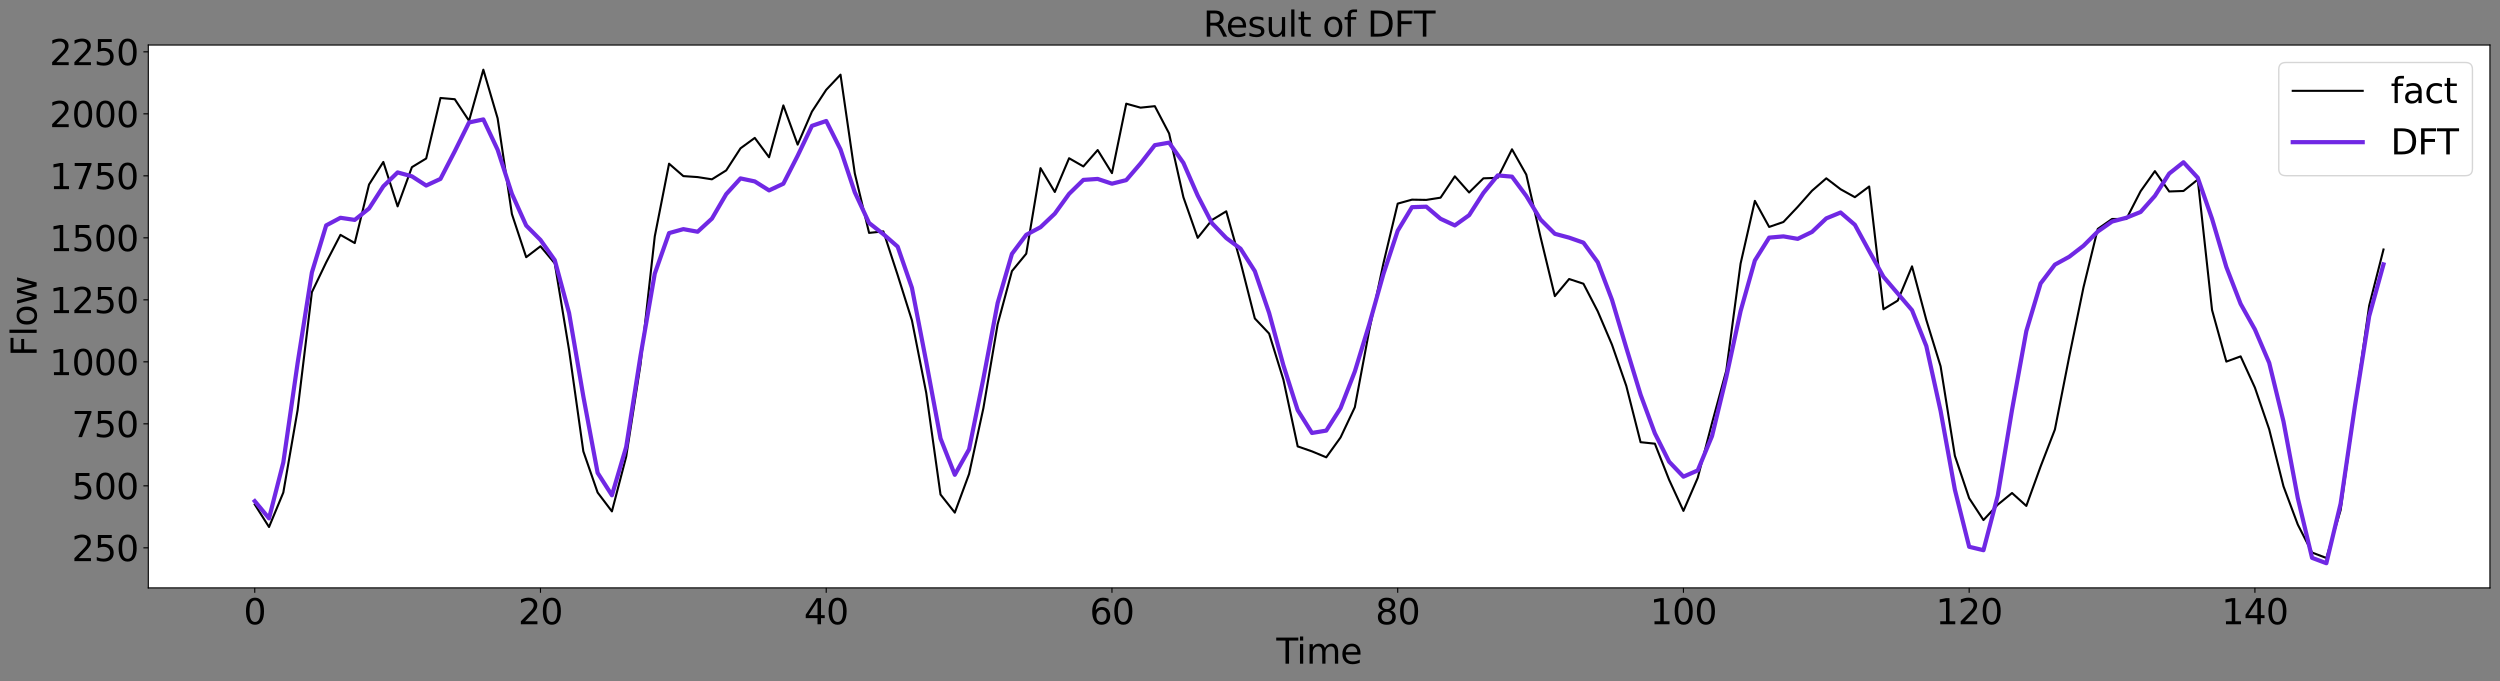 <?xml version="1.0" encoding="utf-8" standalone="no"?>
<!DOCTYPE svg PUBLIC "-//W3C//DTD SVG 1.1//EN"
  "http://www.w3.org/Graphics/SVG/1.1/DTD/svg11.dtd">
<svg xmlns:xlink="http://www.w3.org/1999/xlink" width="1787.22pt" height="486.867pt" viewBox="0 0 1787.22 486.867" xmlns="http://www.w3.org/2000/svg" version="1.1">
 <rect x="0" y="0" width="1787.22" height="486.867" fill="#808080" stroke="none"/>
 <defs>
  <style type="text/css">*{stroke-linejoin: round; stroke-linecap: butt}</style>
 </defs>
 <g id="figure_1">
  <g id="patch_1">
   <path d="M 0 486.867 
L 1787.22 486.867 
L 1787.22 0 
L 0 0 
L 0 486.867 
z
" style="fill: none"/>
  </g>
  <g id="axes_1">
   <g id="patch_2">
    <path d="M 106.02 420.276 
L 1780.02 420.276 
L 1780.02 32.196 
L 106.02 32.196 
z
" style="fill: #ffffff"/>
   </g>
   <g id="matplotlib.axis_1">
    <g id="xtick_1">
     <g id="line2d_1">
      <defs>
       <path id="m3de540a312" d="M 0 0 
L 0 3.5 
" style="stroke: #000000; stroke-width: 0.8"/>
      </defs>
      <g>
       <use xlink:href="#m3de540a312" x="182.111" y="420.276" style="stroke: #000000; stroke-width: 0.8"/>
      </g>
     </g>
     <g id="text_1">
      <!-- 0 -->
      <g transform="translate(174.158 446.272) scale(0.25 -0.25)">
       <defs>
        <path id="DejaVuSans-30" d="M 2034 4250 
Q 1547 4250 1301 3770 
Q 1056 3291 1056 2328 
Q 1056 1369 1301 889 
Q 1547 409 2034 409 
Q 2525 409 2770 889 
Q 3016 1369 3016 2328 
Q 3016 3291 2770 3770 
Q 2525 4250 2034 4250 
z
M 2034 4750 
Q 2819 4750 3233 4129 
Q 3647 3509 3647 2328 
Q 3647 1150 3233 529 
Q 2819 -91 2034 -91 
Q 1250 -91 836 529 
Q 422 1150 422 2328 
Q 422 3509 836 4129 
Q 1250 4750 2034 4750 
z
" transform="scale(0.016)"/>
       </defs>
       <use xlink:href="#DejaVuSans-30"/>
      </g>
     </g>
    </g>
    <g id="xtick_2">
     <g id="line2d_2">
      <g>
       <use xlink:href="#m3de540a312" x="386.382" y="420.276" style="stroke: #000000; stroke-width: 0.8"/>
      </g>
     </g>
     <g id="text_2">
      <!-- 20 -->
      <g transform="translate(370.476 446.272) scale(0.25 -0.25)">
       <defs>
        <path id="DejaVuSans-32" d="M 1228 531 
L 3431 531 
L 3431 0 
L 469 0 
L 469 531 
Q 828 903 1448 1529 
Q 2069 2156 2228 2338 
Q 2531 2678 2651 2914 
Q 2772 3150 2772 3378 
Q 2772 3750 2511 3984 
Q 2250 4219 1831 4219 
Q 1534 4219 1204 4116 
Q 875 4013 500 3803 
L 500 4441 
Q 881 4594 1212 4672 
Q 1544 4750 1819 4750 
Q 2544 4750 2975 4387 
Q 3406 4025 3406 3419 
Q 3406 3131 3298 2873 
Q 3191 2616 2906 2266 
Q 2828 2175 2409 1742 
Q 1991 1309 1228 531 
z
" transform="scale(0.016)"/>
       </defs>
       <use xlink:href="#DejaVuSans-32"/>
       <use xlink:href="#DejaVuSans-30" x="63.623"/>
      </g>
     </g>
    </g>
    <g id="xtick_3">
     <g id="line2d_3">
      <g>
       <use xlink:href="#m3de540a312" x="590.653" y="420.276" style="stroke: #000000; stroke-width: 0.8"/>
      </g>
     </g>
     <g id="text_3">
      <!-- 40 -->
      <g transform="translate(574.747 446.272) scale(0.25 -0.25)">
       <defs>
        <path id="DejaVuSans-34" d="M 2419 4116 
L 825 1625 
L 2419 1625 
L 2419 4116 
z
M 2253 4666 
L 3047 4666 
L 3047 1625 
L 3713 1625 
L 3713 1100 
L 3047 1100 
L 3047 0 
L 2419 0 
L 2419 1100 
L 313 1100 
L 313 1709 
L 2253 4666 
z
" transform="scale(0.016)"/>
       </defs>
       <use xlink:href="#DejaVuSans-34"/>
       <use xlink:href="#DejaVuSans-30" x="63.623"/>
      </g>
     </g>
    </g>
    <g id="xtick_4">
     <g id="line2d_4">
      <g>
       <use xlink:href="#m3de540a312" x="794.924" y="420.276" style="stroke: #000000; stroke-width: 0.8"/>
      </g>
     </g>
     <g id="text_4">
      <!-- 60 -->
      <g transform="translate(779.018 446.272) scale(0.25 -0.25)">
       <defs>
        <path id="DejaVuSans-36" d="M 2113 2584 
Q 1688 2584 1439 2293 
Q 1191 2003 1191 1497 
Q 1191 994 1439 701 
Q 1688 409 2113 409 
Q 2538 409 2786 701 
Q 3034 994 3034 1497 
Q 3034 2003 2786 2293 
Q 2538 2584 2113 2584 
z
M 3366 4563 
L 3366 3988 
Q 3128 4100 2886 4159 
Q 2644 4219 2406 4219 
Q 1781 4219 1451 3797 
Q 1122 3375 1075 2522 
Q 1259 2794 1537 2939 
Q 1816 3084 2150 3084 
Q 2853 3084 3261 2657 
Q 3669 2231 3669 1497 
Q 3669 778 3244 343 
Q 2819 -91 2113 -91 
Q 1303 -91 875 529 
Q 447 1150 447 2328 
Q 447 3434 972 4092 
Q 1497 4750 2381 4750 
Q 2619 4750 2861 4703 
Q 3103 4656 3366 4563 
z
" transform="scale(0.016)"/>
       </defs>
       <use xlink:href="#DejaVuSans-36"/>
       <use xlink:href="#DejaVuSans-30" x="63.623"/>
      </g>
     </g>
    </g>
    <g id="xtick_5">
     <g id="line2d_5">
      <g>
       <use xlink:href="#m3de540a312" x="999.195" y="420.276" style="stroke: #000000; stroke-width: 0.8"/>
      </g>
     </g>
     <g id="text_5">
      <!-- 80 -->
      <g transform="translate(983.289 446.272) scale(0.25 -0.25)">
       <defs>
        <path id="DejaVuSans-38" d="M 2034 2216 
Q 1584 2216 1326 1975 
Q 1069 1734 1069 1313 
Q 1069 891 1326 650 
Q 1584 409 2034 409 
Q 2484 409 2743 651 
Q 3003 894 3003 1313 
Q 3003 1734 2745 1975 
Q 2488 2216 2034 2216 
z
M 1403 2484 
Q 997 2584 770 2862 
Q 544 3141 544 3541 
Q 544 4100 942 4425 
Q 1341 4750 2034 4750 
Q 2731 4750 3128 4425 
Q 3525 4100 3525 3541 
Q 3525 3141 3298 2862 
Q 3072 2584 2669 2484 
Q 3125 2378 3379 2068 
Q 3634 1759 3634 1313 
Q 3634 634 3220 271 
Q 2806 -91 2034 -91 
Q 1263 -91 848 271 
Q 434 634 434 1313 
Q 434 1759 690 2068 
Q 947 2378 1403 2484 
z
M 1172 3481 
Q 1172 3119 1398 2916 
Q 1625 2713 2034 2713 
Q 2441 2713 2670 2916 
Q 2900 3119 2900 3481 
Q 2900 3844 2670 4047 
Q 2441 4250 2034 4250 
Q 1625 4250 1398 4047 
Q 1172 3844 1172 3481 
z
" transform="scale(0.016)"/>
       </defs>
       <use xlink:href="#DejaVuSans-38"/>
       <use xlink:href="#DejaVuSans-30" x="63.623"/>
      </g>
     </g>
    </g>
    <g id="xtick_6">
     <g id="line2d_6">
      <g>
       <use xlink:href="#m3de540a312" x="1203.466" y="420.276" style="stroke: #000000; stroke-width: 0.8"/>
      </g>
     </g>
     <g id="text_6">
      <!-- 100 -->
      <g transform="translate(1179.606 446.272) scale(0.25 -0.25)">
       <defs>
        <path id="DejaVuSans-31" d="M 794 531 
L 1825 531 
L 1825 4091 
L 703 3866 
L 703 4441 
L 1819 4666 
L 2450 4666 
L 2450 531 
L 3481 531 
L 3481 0 
L 794 0 
L 794 531 
z
" transform="scale(0.016)"/>
       </defs>
       <use xlink:href="#DejaVuSans-31"/>
       <use xlink:href="#DejaVuSans-30" x="63.623"/>
       <use xlink:href="#DejaVuSans-30" x="127.246"/>
      </g>
     </g>
    </g>
    <g id="xtick_7">
     <g id="line2d_7">
      <g>
       <use xlink:href="#m3de540a312" x="1407.737" y="420.276" style="stroke: #000000; stroke-width: 0.8"/>
      </g>
     </g>
     <g id="text_7">
      <!-- 120 -->
      <g transform="translate(1383.877 446.272) scale(0.25 -0.25)">
       <use xlink:href="#DejaVuSans-31"/>
       <use xlink:href="#DejaVuSans-32" x="63.623"/>
       <use xlink:href="#DejaVuSans-30" x="127.246"/>
      </g>
     </g>
    </g>
    <g id="xtick_8">
     <g id="line2d_8">
      <g>
       <use xlink:href="#m3de540a312" x="1612.007" y="420.276" style="stroke: #000000; stroke-width: 0.8"/>
      </g>
     </g>
     <g id="text_8">
      <!-- 140 -->
      <g transform="translate(1588.148 446.272) scale(0.25 -0.25)">
       <use xlink:href="#DejaVuSans-31"/>
       <use xlink:href="#DejaVuSans-34" x="63.623"/>
       <use xlink:href="#DejaVuSans-30" x="127.246"/>
      </g>
     </g>
    </g>
    <g id="text_9">
     <!-- Time -->
     <g transform="translate(912.436 474.467) scale(0.25 -0.25)">
      <defs>
       <path id="DejaVuSans-54" d="M -19 4666 
L 3928 4666 
L 3928 4134 
L 2272 4134 
L 2272 0 
L 1638 0 
L 1638 4134 
L -19 4134 
L -19 4666 
z
" transform="scale(0.016)"/>
       <path id="DejaVuSans-69" d="M 603 3500 
L 1178 3500 
L 1178 0 
L 603 0 
L 603 3500 
z
M 603 4863 
L 1178 4863 
L 1178 4134 
L 603 4134 
L 603 4863 
z
" transform="scale(0.016)"/>
       <path id="DejaVuSans-6d" d="M 3328 2828 
Q 3544 3216 3844 3400 
Q 4144 3584 4550 3584 
Q 5097 3584 5394 3201 
Q 5691 2819 5691 2113 
L 5691 0 
L 5113 0 
L 5113 2094 
Q 5113 2597 4934 2840 
Q 4756 3084 4391 3084 
Q 3944 3084 3684 2787 
Q 3425 2491 3425 1978 
L 3425 0 
L 2847 0 
L 2847 2094 
Q 2847 2600 2669 2842 
Q 2491 3084 2119 3084 
Q 1678 3084 1418 2786 
Q 1159 2488 1159 1978 
L 1159 0 
L 581 0 
L 581 3500 
L 1159 3500 
L 1159 2956 
Q 1356 3278 1631 3431 
Q 1906 3584 2284 3584 
Q 2666 3584 2933 3390 
Q 3200 3197 3328 2828 
z
" transform="scale(0.016)"/>
       <path id="DejaVuSans-65" d="M 3597 1894 
L 3597 1613 
L 953 1613 
Q 991 1019 1311 708 
Q 1631 397 2203 397 
Q 2534 397 2845 478 
Q 3156 559 3463 722 
L 3463 178 
Q 3153 47 2828 -22 
Q 2503 -91 2169 -91 
Q 1331 -91 842 396 
Q 353 884 353 1716 
Q 353 2575 817 3079 
Q 1281 3584 2069 3584 
Q 2775 3584 3186 3129 
Q 3597 2675 3597 1894 
z
M 3022 2063 
Q 3016 2534 2758 2815 
Q 2500 3097 2075 3097 
Q 1594 3097 1305 2825 
Q 1016 2553 972 2059 
L 3022 2063 
z
" transform="scale(0.016)"/>
      </defs>
      <use xlink:href="#DejaVuSans-54"/>
      <use xlink:href="#DejaVuSans-69" x="57.959"/>
      <use xlink:href="#DejaVuSans-6d" x="85.742"/>
      <use xlink:href="#DejaVuSans-65" x="183.154"/>
     </g>
    </g>
   </g>
   <g id="matplotlib.axis_2">
    <g id="ytick_1">
     <g id="line2d_9">
      <defs>
       <path id="m8ad4798c6a" d="M 0 0 
L -3.5 0 
" style="stroke: #000000; stroke-width: 0.8"/>
      </defs>
      <g>
       <use xlink:href="#m8ad4798c6a" x="106.02" y="391.636" style="stroke: #000000; stroke-width: 0.8"/>
      </g>
     </g>
     <g id="text_10">
      <!-- 250 -->
      <g transform="translate(51.302 401.134) scale(0.25 -0.25)">
       <defs>
        <path id="DejaVuSans-35" d="M 691 4666 
L 3169 4666 
L 3169 4134 
L 1269 4134 
L 1269 2991 
Q 1406 3038 1543 3061 
Q 1681 3084 1819 3084 
Q 2600 3084 3056 2656 
Q 3513 2228 3513 1497 
Q 3513 744 3044 326 
Q 2575 -91 1722 -91 
Q 1428 -91 1123 -41 
Q 819 9 494 109 
L 494 744 
Q 775 591 1075 516 
Q 1375 441 1709 441 
Q 2250 441 2565 725 
Q 2881 1009 2881 1497 
Q 2881 1984 2565 2268 
Q 2250 2553 1709 2553 
Q 1456 2553 1204 2497 
Q 953 2441 691 2322 
L 691 4666 
z
" transform="scale(0.016)"/>
       </defs>
       <use xlink:href="#DejaVuSans-32"/>
       <use xlink:href="#DejaVuSans-35" x="63.623"/>
       <use xlink:href="#DejaVuSans-30" x="127.246"/>
      </g>
     </g>
    </g>
    <g id="ytick_2">
     <g id="line2d_10">
      <g>
       <use xlink:href="#m8ad4798c6a" x="106.02" y="347.315" style="stroke: #000000; stroke-width: 0.8"/>
      </g>
     </g>
     <g id="text_11">
      <!-- 500 -->
      <g transform="translate(51.302 356.813) scale(0.25 -0.25)">
       <use xlink:href="#DejaVuSans-35"/>
       <use xlink:href="#DejaVuSans-30" x="63.623"/>
       <use xlink:href="#DejaVuSans-30" x="127.246"/>
      </g>
     </g>
    </g>
    <g id="ytick_3">
     <g id="line2d_11">
      <g>
       <use xlink:href="#m8ad4798c6a" x="106.02" y="302.995" style="stroke: #000000; stroke-width: 0.8"/>
      </g>
     </g>
     <g id="text_12">
      <!-- 750 -->
      <g transform="translate(51.302 312.493) scale(0.25 -0.25)">
       <defs>
        <path id="DejaVuSans-37" d="M 525 4666 
L 3525 4666 
L 3525 4397 
L 1831 0 
L 1172 0 
L 2766 4134 
L 525 4134 
L 525 4666 
z
" transform="scale(0.016)"/>
       </defs>
       <use xlink:href="#DejaVuSans-37"/>
       <use xlink:href="#DejaVuSans-35" x="63.623"/>
       <use xlink:href="#DejaVuSans-30" x="127.246"/>
      </g>
     </g>
    </g>
    <g id="ytick_4">
     <g id="line2d_12">
      <g>
       <use xlink:href="#m8ad4798c6a" x="106.02" y="258.674" style="stroke: #000000; stroke-width: 0.8"/>
      </g>
     </g>
     <g id="text_13">
      <!-- 1000 -->
      <g transform="translate(35.395 268.172) scale(0.25 -0.25)">
       <use xlink:href="#DejaVuSans-31"/>
       <use xlink:href="#DejaVuSans-30" x="63.623"/>
       <use xlink:href="#DejaVuSans-30" x="127.246"/>
       <use xlink:href="#DejaVuSans-30" x="190.869"/>
      </g>
     </g>
    </g>
    <g id="ytick_5">
     <g id="line2d_13">
      <g>
       <use xlink:href="#m8ad4798c6a" x="106.02" y="214.354" style="stroke: #000000; stroke-width: 0.8"/>
      </g>
     </g>
     <g id="text_14">
      <!-- 1250 -->
      <g transform="translate(35.395 223.852) scale(0.25 -0.25)">
       <use xlink:href="#DejaVuSans-31"/>
       <use xlink:href="#DejaVuSans-32" x="63.623"/>
       <use xlink:href="#DejaVuSans-35" x="127.246"/>
       <use xlink:href="#DejaVuSans-30" x="190.869"/>
      </g>
     </g>
    </g>
    <g id="ytick_6">
     <g id="line2d_14">
      <g>
       <use xlink:href="#m8ad4798c6a" x="106.02" y="170.033" style="stroke: #000000; stroke-width: 0.8"/>
      </g>
     </g>
     <g id="text_15">
      <!-- 1500 -->
      <g transform="translate(35.395 179.531) scale(0.25 -0.25)">
       <use xlink:href="#DejaVuSans-31"/>
       <use xlink:href="#DejaVuSans-35" x="63.623"/>
       <use xlink:href="#DejaVuSans-30" x="127.246"/>
       <use xlink:href="#DejaVuSans-30" x="190.869"/>
      </g>
     </g>
    </g>
    <g id="ytick_7">
     <g id="line2d_15">
      <g>
       <use xlink:href="#m8ad4798c6a" x="106.02" y="125.713" style="stroke: #000000; stroke-width: 0.8"/>
      </g>
     </g>
     <g id="text_16">
      <!-- 1750 -->
      <g transform="translate(35.395 135.211) scale(0.25 -0.25)">
       <use xlink:href="#DejaVuSans-31"/>
       <use xlink:href="#DejaVuSans-37" x="63.623"/>
       <use xlink:href="#DejaVuSans-35" x="127.246"/>
       <use xlink:href="#DejaVuSans-30" x="190.869"/>
      </g>
     </g>
    </g>
    <g id="ytick_8">
     <g id="line2d_16">
      <g>
       <use xlink:href="#m8ad4798c6a" x="106.02" y="81.392" style="stroke: #000000; stroke-width: 0.8"/>
      </g>
     </g>
     <g id="text_17">
      <!-- 2000 -->
      <g transform="translate(35.395 90.89) scale(0.25 -0.25)">
       <use xlink:href="#DejaVuSans-32"/>
       <use xlink:href="#DejaVuSans-30" x="63.623"/>
       <use xlink:href="#DejaVuSans-30" x="127.246"/>
       <use xlink:href="#DejaVuSans-30" x="190.869"/>
      </g>
     </g>
    </g>
    <g id="ytick_9">
     <g id="line2d_17">
      <g>
       <use xlink:href="#m8ad4798c6a" x="106.02" y="37.072" style="stroke: #000000; stroke-width: 0.8"/>
      </g>
     </g>
     <g id="text_18">
      <!-- 2250 -->
      <g transform="translate(35.395 46.57) scale(0.25 -0.25)">
       <use xlink:href="#DejaVuSans-32"/>
       <use xlink:href="#DejaVuSans-32" x="63.623"/>
       <use xlink:href="#DejaVuSans-35" x="127.246"/>
       <use xlink:href="#DejaVuSans-30" x="190.869"/>
      </g>
     </g>
    </g>
    <g id="text_19">
     <!-- Flow -->
     <g transform="translate(26.196 254.769) rotate(-90) scale(0.25 -0.25)">
      <defs>
       <path id="DejaVuSans-46" d="M 628 4666 
L 3309 4666 
L 3309 4134 
L 1259 4134 
L 1259 2759 
L 3109 2759 
L 3109 2228 
L 1259 2228 
L 1259 0 
L 628 0 
L 628 4666 
z
" transform="scale(0.016)"/>
       <path id="DejaVuSans-6c" d="M 603 4863 
L 1178 4863 
L 1178 0 
L 603 0 
L 603 4863 
z
" transform="scale(0.016)"/>
       <path id="DejaVuSans-6f" d="M 1959 3097 
Q 1497 3097 1228 2736 
Q 959 2375 959 1747 
Q 959 1119 1226 758 
Q 1494 397 1959 397 
Q 2419 397 2687 759 
Q 2956 1122 2956 1747 
Q 2956 2369 2687 2733 
Q 2419 3097 1959 3097 
z
M 1959 3584 
Q 2709 3584 3137 3096 
Q 3566 2609 3566 1747 
Q 3566 888 3137 398 
Q 2709 -91 1959 -91 
Q 1206 -91 779 398 
Q 353 888 353 1747 
Q 353 2609 779 3096 
Q 1206 3584 1959 3584 
z
" transform="scale(0.016)"/>
       <path id="DejaVuSans-77" d="M 269 3500 
L 844 3500 
L 1563 769 
L 2278 3500 
L 2956 3500 
L 3675 769 
L 4391 3500 
L 4966 3500 
L 4050 0 
L 3372 0 
L 2619 2869 
L 1863 0 
L 1184 0 
L 269 3500 
z
" transform="scale(0.016)"/>
      </defs>
      <use xlink:href="#DejaVuSans-46"/>
      <use xlink:href="#DejaVuSans-6c" x="57.52"/>
      <use xlink:href="#DejaVuSans-6f" x="85.303"/>
      <use xlink:href="#DejaVuSans-77" x="146.484"/>
     </g>
    </g>
   </g>
   <g id="line2d_18">
    <path d="M 182.111 360.611 
L 192.325 376.744 
L 202.538 352.102 
L 212.752 293.244 
L 222.965 208.858 
L 233.179 187.584 
L 243.392 167.906 
L 253.606 173.756 
L 263.82 131.918 
L 274.033 115.785 
L 284.247 147.518 
L 294.46 119.508 
L 304.674 113.303 
L 314.887 70.046 
L 325.101 70.933 
L 335.314 86.356 
L 345.528 49.836 
L 355.741 84.583 
L 365.955 153.014 
L 376.169 183.861 
L 386.382 176.061 
L 396.596 188.293 
L 406.809 250.165 
L 417.023 322.673 
L 427.236 352.102 
L 437.45 365.575 
L 447.663 326.396 
L 457.877 260.624 
L 468.09 168.97 
L 478.304 117.026 
L 488.518 125.89 
L 498.731 126.599 
L 508.945 128.195 
L 519.158 121.813 
L 529.372 106.034 
L 539.585 98.589 
L 549.799 112.417 
L 560.012 75.365 
L 570.226 103.375 
L 580.439 79.797 
L 590.653 64.196 
L 600.867 53.382 
L 611.08 123.94 
L 621.294 166.488 
L 631.507 165.424 
L 641.721 196.625 
L 651.934 229.068 
L 662.148 280.834 
L 672.361 353.52 
L 682.575 366.462 
L 692.788 338.806 
L 703.002 291.826 
L 713.216 231.727 
L 723.429 193.789 
L 733.643 181.379 
L 743.856 120.217 
L 754.07 137.236 
L 764.283 113.126 
L 774.497 118.976 
L 784.71 107.275 
L 794.924 123.763 
L 805.137 74.124 
L 815.351 76.96 
L 825.565 75.897 
L 835.778 95.398 
L 845.992 140.959 
L 856.205 170.033 
L 866.419 157.269 
L 876.632 151.064 
L 886.846 187.407 
L 897.059 227.65 
L 907.273 238.464 
L 917.486 271.438 
L 927.7 319.127 
L 937.914 322.673 
L 948.127 326.928 
L 958.341 312.745 
L 968.554 291.117 
L 978.768 236.514 
L 988.981 188.293 
L 999.195 145.568 
L 1009.408 142.732 
L 1019.622 142.909 
L 1029.835 141.314 
L 1040.049 126.067 
L 1050.263 137.591 
L 1060.476 127.486 
L 1070.69 127.131 
L 1080.903 106.744 
L 1091.117 124.826 
L 1101.33 169.501 
L 1111.544 211.694 
L 1121.757 199.462 
L 1131.971 202.83 
L 1142.184 222.509 
L 1152.398 246.442 
L 1162.612 275.87 
L 1172.825 316.113 
L 1183.039 317.177 
L 1193.252 343.06 
L 1203.466 365.221 
L 1213.679 341.642 
L 1223.893 302.463 
L 1234.106 264.879 
L 1244.32 188.471 
L 1254.533 143.618 
L 1264.747 162.233 
L 1274.961 158.687 
L 1285.174 147.873 
L 1295.388 136.35 
L 1305.601 127.486 
L 1315.815 135.286 
L 1326.028 140.959 
L 1336.242 133.336 
L 1346.455 221.09 
L 1356.669 214.886 
L 1366.882 190.421 
L 1377.096 228.713 
L 1387.31 261.865 
L 1397.523 325.864 
L 1407.737 356.179 
L 1417.95 371.78 
L 1428.164 360.788 
L 1438.377 352.456 
L 1448.591 361.675 
L 1458.804 333.487 
L 1469.018 307.072 
L 1479.231 255.128 
L 1489.445 205.49 
L 1499.659 163.651 
L 1509.872 156.56 
L 1520.086 156.56 
L 1530.299 136.704 
L 1540.513 122.344 
L 1550.726 136.881 
L 1560.94 136.527 
L 1571.153 128.372 
L 1581.367 221.622 
L 1591.58 258.497 
L 1601.794 254.774 
L 1612.007 277.111 
L 1622.221 306.895 
L 1632.435 347.67 
L 1642.648 374.971 
L 1652.862 395.004 
L 1663.075 398.904 
L 1673.289 364.689 
L 1683.502 290.23 
L 1693.716 218.431 
L 1703.929 178.365 
L 1703.929 178.365 
" clip-path="url(#p7e2f715560)" style="fill: none; stroke: #000000; stroke-width: 1.5; stroke-linecap: square"/>
   </g>
   <g id="line2d_19">
    <path d="M 182.111 358.259 
L 192.325 370.55 
L 202.538 330.597 
L 212.752 259.604 
L 222.965 194.803 
L 233.179 161.131 
L 243.392 155.696 
L 253.606 157.207 
L 263.82 149.047 
L 274.033 133.213 
L 284.247 123.259 
L 294.46 126.048 
L 304.674 132.64 
L 314.887 127.895 
L 325.101 108.155 
L 335.314 87.55 
L 345.528 85.371 
L 355.741 107.033 
L 365.955 138.58 
L 376.169 161.226 
L 386.382 171.531 
L 396.596 185.977 
L 406.809 223.696 
L 417.023 283.429 
L 427.236 338.045 
L 437.45 354.05 
L 447.663 319.442 
L 457.877 254.518 
L 468.09 195.615 
L 478.304 166.636 
L 488.518 163.807 
L 498.731 165.659 
L 508.945 156.278 
L 519.158 138.776 
L 529.372 127.542 
L 539.585 129.691 
L 549.799 136.107 
L 560.012 131.333 
L 570.226 111.348 
L 580.439 89.969 
L 590.653 86.49 
L 600.867 106.808 
L 611.08 137.493 
L 621.294 159.39 
L 631.507 167.407 
L 641.721 176.318 
L 651.934 205.81 
L 662.148 258.678 
L 672.361 313.436 
L 682.575 339.406 
L 692.788 321.188 
L 703.002 270.681 
L 713.216 216.534 
L 723.429 181.48 
L 733.643 167.872 
L 743.856 162.418 
L 754.07 152.718 
L 764.283 138.588 
L 774.497 128.606 
L 784.71 127.914 
L 794.924 131.312 
L 805.137 128.764 
L 815.351 116.877 
L 825.565 103.774 
L 835.778 101.976 
L 845.992 116.428 
L 856.205 139.77 
L 866.419 159.555 
L 876.632 170.166 
L 886.846 177.777 
L 897.059 193.835 
L 907.273 223.703 
L 917.486 261.174 
L 927.7 293.22 
L 937.914 309.521 
L 948.127 307.833 
L 958.341 291.776 
L 968.554 265.561 
L 978.768 232.138 
L 988.981 195.908 
L 999.195 164.981 
L 1009.408 148.104 
L 1019.622 147.755 
L 1029.835 156.409 
L 1040.049 161.151 
L 1050.263 153.838 
L 1060.476 137.925 
L 1070.69 125.405 
L 1080.903 126.284 
L 1091.117 140.069 
L 1101.33 156.929 
L 1111.544 167.143 
L 1121.757 169.891 
L 1131.971 173.475 
L 1142.184 187.436 
L 1152.398 214.361 
L 1162.612 248.654 
L 1172.825 282.121 
L 1183.039 309.773 
L 1193.252 330.085 
L 1203.466 340.76 
L 1213.679 336.306 
L 1223.893 311.761 
L 1234.106 269.635 
L 1244.32 222.411 
L 1254.533 186.217 
L 1264.747 169.884 
L 1274.961 168.986 
L 1285.174 170.751 
L 1295.388 165.802 
L 1305.601 156.118 
L 1315.815 151.918 
L 1326.028 160.709 
L 1336.242 179.447 
L 1346.455 197.849 
L 1366.882 221.77 
L 1377.096 247.387 
L 1387.31 293.812 
L 1397.523 350.114 
L 1407.737 390.885 
L 1417.95 393.336 
L 1428.164 354.324 
L 1438.377 292.972 
L 1448.591 236.714 
L 1458.804 202.625 
L 1469.018 189.191 
L 1479.231 183.587 
L 1489.445 175.713 
L 1499.659 165.521 
L 1509.872 158.398 
L 1520.086 155.669 
L 1530.299 151.538 
L 1540.513 140.033 
L 1550.726 124.095 
L 1560.94 115.995 
L 1571.153 127.053 
L 1581.367 156.424 
L 1591.58 190.892 
L 1601.794 217.234 
L 1612.007 235.518 
L 1622.221 259.383 
L 1632.435 301.294 
L 1642.648 355.989 
L 1652.862 398.793 
L 1663.075 402.636 
L 1673.289 359.98 
L 1683.502 290.291 
L 1693.716 225.991 
L 1703.929 189 
L 1703.929 189 
" clip-path="url(#p7e2f715560)" style="fill: none; stroke: #7028e4; stroke-width: 3; stroke-linecap: square"/>
   </g>
   <g id="patch_3">
    <path d="M 106.02 420.276 
L 106.02 32.196 
" style="fill: none; stroke: #000000; stroke-width: 0.8; stroke-linejoin: miter; stroke-linecap: square"/>
   </g>
   <g id="patch_4">
    <path d="M 1780.02 420.276 
L 1780.02 32.196 
" style="fill: none; stroke: #000000; stroke-width: 0.8; stroke-linejoin: miter; stroke-linecap: square"/>
   </g>
   <g id="patch_5">
    <path d="M 106.02 420.276 
L 1780.02 420.276 
" style="fill: none; stroke: #000000; stroke-width: 0.8; stroke-linejoin: miter; stroke-linecap: square"/>
   </g>
   <g id="patch_6">
    <path d="M 106.02 32.196 
L 1780.02 32.196 
" style="fill: none; stroke: #000000; stroke-width: 0.8; stroke-linejoin: miter; stroke-linecap: square"/>
   </g>
   <g id="text_20">
    <!-- Result of DFT -->
    <g transform="translate(860.175 26.196) scale(0.25 -0.25)">
     <defs>
      <path id="DejaVuSans-52" d="M 2841 2188 
Q 3044 2119 3236 1894 
Q 3428 1669 3622 1275 
L 4263 0 
L 3584 0 
L 2988 1197 
Q 2756 1666 2539 1819 
Q 2322 1972 1947 1972 
L 1259 1972 
L 1259 0 
L 628 0 
L 628 4666 
L 2053 4666 
Q 2853 4666 3247 4331 
Q 3641 3997 3641 3322 
Q 3641 2881 3436 2590 
Q 3231 2300 2841 2188 
z
M 1259 4147 
L 1259 2491 
L 2053 2491 
Q 2509 2491 2742 2702 
Q 2975 2913 2975 3322 
Q 2975 3731 2742 3939 
Q 2509 4147 2053 4147 
L 1259 4147 
z
" transform="scale(0.016)"/>
      <path id="DejaVuSans-73" d="M 2834 3397 
L 2834 2853 
Q 2591 2978 2328 3040 
Q 2066 3103 1784 3103 
Q 1356 3103 1142 2972 
Q 928 2841 928 2578 
Q 928 2378 1081 2264 
Q 1234 2150 1697 2047 
L 1894 2003 
Q 2506 1872 2764 1633 
Q 3022 1394 3022 966 
Q 3022 478 2636 193 
Q 2250 -91 1575 -91 
Q 1294 -91 989 -36 
Q 684 19 347 128 
L 347 722 
Q 666 556 975 473 
Q 1284 391 1588 391 
Q 1994 391 2212 530 
Q 2431 669 2431 922 
Q 2431 1156 2273 1281 
Q 2116 1406 1581 1522 
L 1381 1569 
Q 847 1681 609 1914 
Q 372 2147 372 2553 
Q 372 3047 722 3315 
Q 1072 3584 1716 3584 
Q 2034 3584 2315 3537 
Q 2597 3491 2834 3397 
z
" transform="scale(0.016)"/>
      <path id="DejaVuSans-75" d="M 544 1381 
L 544 3500 
L 1119 3500 
L 1119 1403 
Q 1119 906 1312 657 
Q 1506 409 1894 409 
Q 2359 409 2629 706 
Q 2900 1003 2900 1516 
L 2900 3500 
L 3475 3500 
L 3475 0 
L 2900 0 
L 2900 538 
Q 2691 219 2414 64 
Q 2138 -91 1772 -91 
Q 1169 -91 856 284 
Q 544 659 544 1381 
z
M 1991 3584 
L 1991 3584 
z
" transform="scale(0.016)"/>
      <path id="DejaVuSans-74" d="M 1172 4494 
L 1172 3500 
L 2356 3500 
L 2356 3053 
L 1172 3053 
L 1172 1153 
Q 1172 725 1289 603 
Q 1406 481 1766 481 
L 2356 481 
L 2356 0 
L 1766 0 
Q 1100 0 847 248 
Q 594 497 594 1153 
L 594 3053 
L 172 3053 
L 172 3500 
L 594 3500 
L 594 4494 
L 1172 4494 
z
" transform="scale(0.016)"/>
      <path id="DejaVuSans-20" transform="scale(0.016)"/>
      <path id="DejaVuSans-66" d="M 2375 4863 
L 2375 4384 
L 1825 4384 
Q 1516 4384 1395 4259 
Q 1275 4134 1275 3809 
L 1275 3500 
L 2222 3500 
L 2222 3053 
L 1275 3053 
L 1275 0 
L 697 0 
L 697 3053 
L 147 3053 
L 147 3500 
L 697 3500 
L 697 3744 
Q 697 4328 969 4595 
Q 1241 4863 1831 4863 
L 2375 4863 
z
" transform="scale(0.016)"/>
      <path id="DejaVuSans-44" d="M 1259 4147 
L 1259 519 
L 2022 519 
Q 2988 519 3436 956 
Q 3884 1394 3884 2338 
Q 3884 3275 3436 3711 
Q 2988 4147 2022 4147 
L 1259 4147 
z
M 628 4666 
L 1925 4666 
Q 3281 4666 3915 4102 
Q 4550 3538 4550 2338 
Q 4550 1131 3912 565 
Q 3275 0 1925 0 
L 628 0 
L 628 4666 
z
" transform="scale(0.016)"/>
     </defs>
     <use xlink:href="#DejaVuSans-52"/>
     <use xlink:href="#DejaVuSans-65" x="64.982"/>
     <use xlink:href="#DejaVuSans-73" x="126.506"/>
     <use xlink:href="#DejaVuSans-75" x="178.605"/>
     <use xlink:href="#DejaVuSans-6c" x="241.984"/>
     <use xlink:href="#DejaVuSans-74" x="269.768"/>
     <use xlink:href="#DejaVuSans-20" x="308.977"/>
     <use xlink:href="#DejaVuSans-6f" x="340.764"/>
     <use xlink:href="#DejaVuSans-66" x="401.945"/>
     <use xlink:href="#DejaVuSans-20" x="437.15"/>
     <use xlink:href="#DejaVuSans-44" x="468.938"/>
     <use xlink:href="#DejaVuSans-46" x="545.939"/>
     <use xlink:href="#DejaVuSans-54" x="601.709"/>
    </g>
   </g>
   <g id="legend_1">
    <g id="patch_7">
     <path d="M 1634.059 125.587 
L 1762.52 125.587 
Q 1767.52 125.587 1767.52 120.587 
L 1767.52 49.696 
Q 1767.52 44.696 1762.52 44.696 
L 1634.059 44.696 
Q 1629.059 44.696 1629.059 49.696 
L 1629.059 120.587 
Q 1629.059 125.587 1634.059 125.587 
z
" style="fill: #ffffff; opacity: 0.8; stroke: #cccccc; stroke-linejoin: miter"/>
    </g>
    <g id="line2d_20">
     <path d="M 1639.059 64.942 
L 1664.059 64.942 
L 1689.059 64.942 
" style="fill: none; stroke: #000000; stroke-width: 1.5; stroke-linecap: square"/>
    </g>
    <g id="text_21">
     <!-- fact -->
     <g transform="translate(1709.059 73.692) scale(0.25 -0.25)">
      <defs>
       <path id="DejaVuSans-61" d="M 2194 1759 
Q 1497 1759 1228 1600 
Q 959 1441 959 1056 
Q 959 750 1161 570 
Q 1363 391 1709 391 
Q 2188 391 2477 730 
Q 2766 1069 2766 1631 
L 2766 1759 
L 2194 1759 
z
M 3341 1997 
L 3341 0 
L 2766 0 
L 2766 531 
Q 2569 213 2275 61 
Q 1981 -91 1556 -91 
Q 1019 -91 701 211 
Q 384 513 384 1019 
Q 384 1609 779 1909 
Q 1175 2209 1959 2209 
L 2766 2209 
L 2766 2266 
Q 2766 2663 2505 2880 
Q 2244 3097 1772 3097 
Q 1472 3097 1187 3025 
Q 903 2953 641 2809 
L 641 3341 
Q 956 3463 1253 3523 
Q 1550 3584 1831 3584 
Q 2591 3584 2966 3190 
Q 3341 2797 3341 1997 
z
" transform="scale(0.016)"/>
       <path id="DejaVuSans-63" d="M 3122 3366 
L 3122 2828 
Q 2878 2963 2633 3030 
Q 2388 3097 2138 3097 
Q 1578 3097 1268 2742 
Q 959 2388 959 1747 
Q 959 1106 1268 751 
Q 1578 397 2138 397 
Q 2388 397 2633 464 
Q 2878 531 3122 666 
L 3122 134 
Q 2881 22 2623 -34 
Q 2366 -91 2075 -91 
Q 1284 -91 818 406 
Q 353 903 353 1747 
Q 353 2603 823 3093 
Q 1294 3584 2113 3584 
Q 2378 3584 2631 3529 
Q 2884 3475 3122 3366 
z
" transform="scale(0.016)"/>
      </defs>
      <use xlink:href="#DejaVuSans-66"/>
      <use xlink:href="#DejaVuSans-61" x="35.205"/>
      <use xlink:href="#DejaVuSans-63" x="96.484"/>
      <use xlink:href="#DejaVuSans-74" x="151.465"/>
     </g>
    </g>
    <g id="line2d_21">
     <path d="M 1639.059 101.638 
L 1664.059 101.638 
L 1689.059 101.638 
" style="fill: none; stroke: #7028e4; stroke-width: 3; stroke-linecap: square"/>
    </g>
    <g id="text_22">
     <!-- DFT -->
     <g transform="translate(1709.059 110.388) scale(0.25 -0.25)">
      <use xlink:href="#DejaVuSans-44"/>
      <use xlink:href="#DejaVuSans-46" x="77.002"/>
      <use xlink:href="#DejaVuSans-54" x="132.771"/>
     </g>
    </g>
   </g>
  </g>
 </g>
 <defs>
  <clipPath id="p7e2f715560">
   <rect x="106.02" y="32.196" width="1674" height="388.08"/>
  </clipPath>
 </defs>
</svg>
